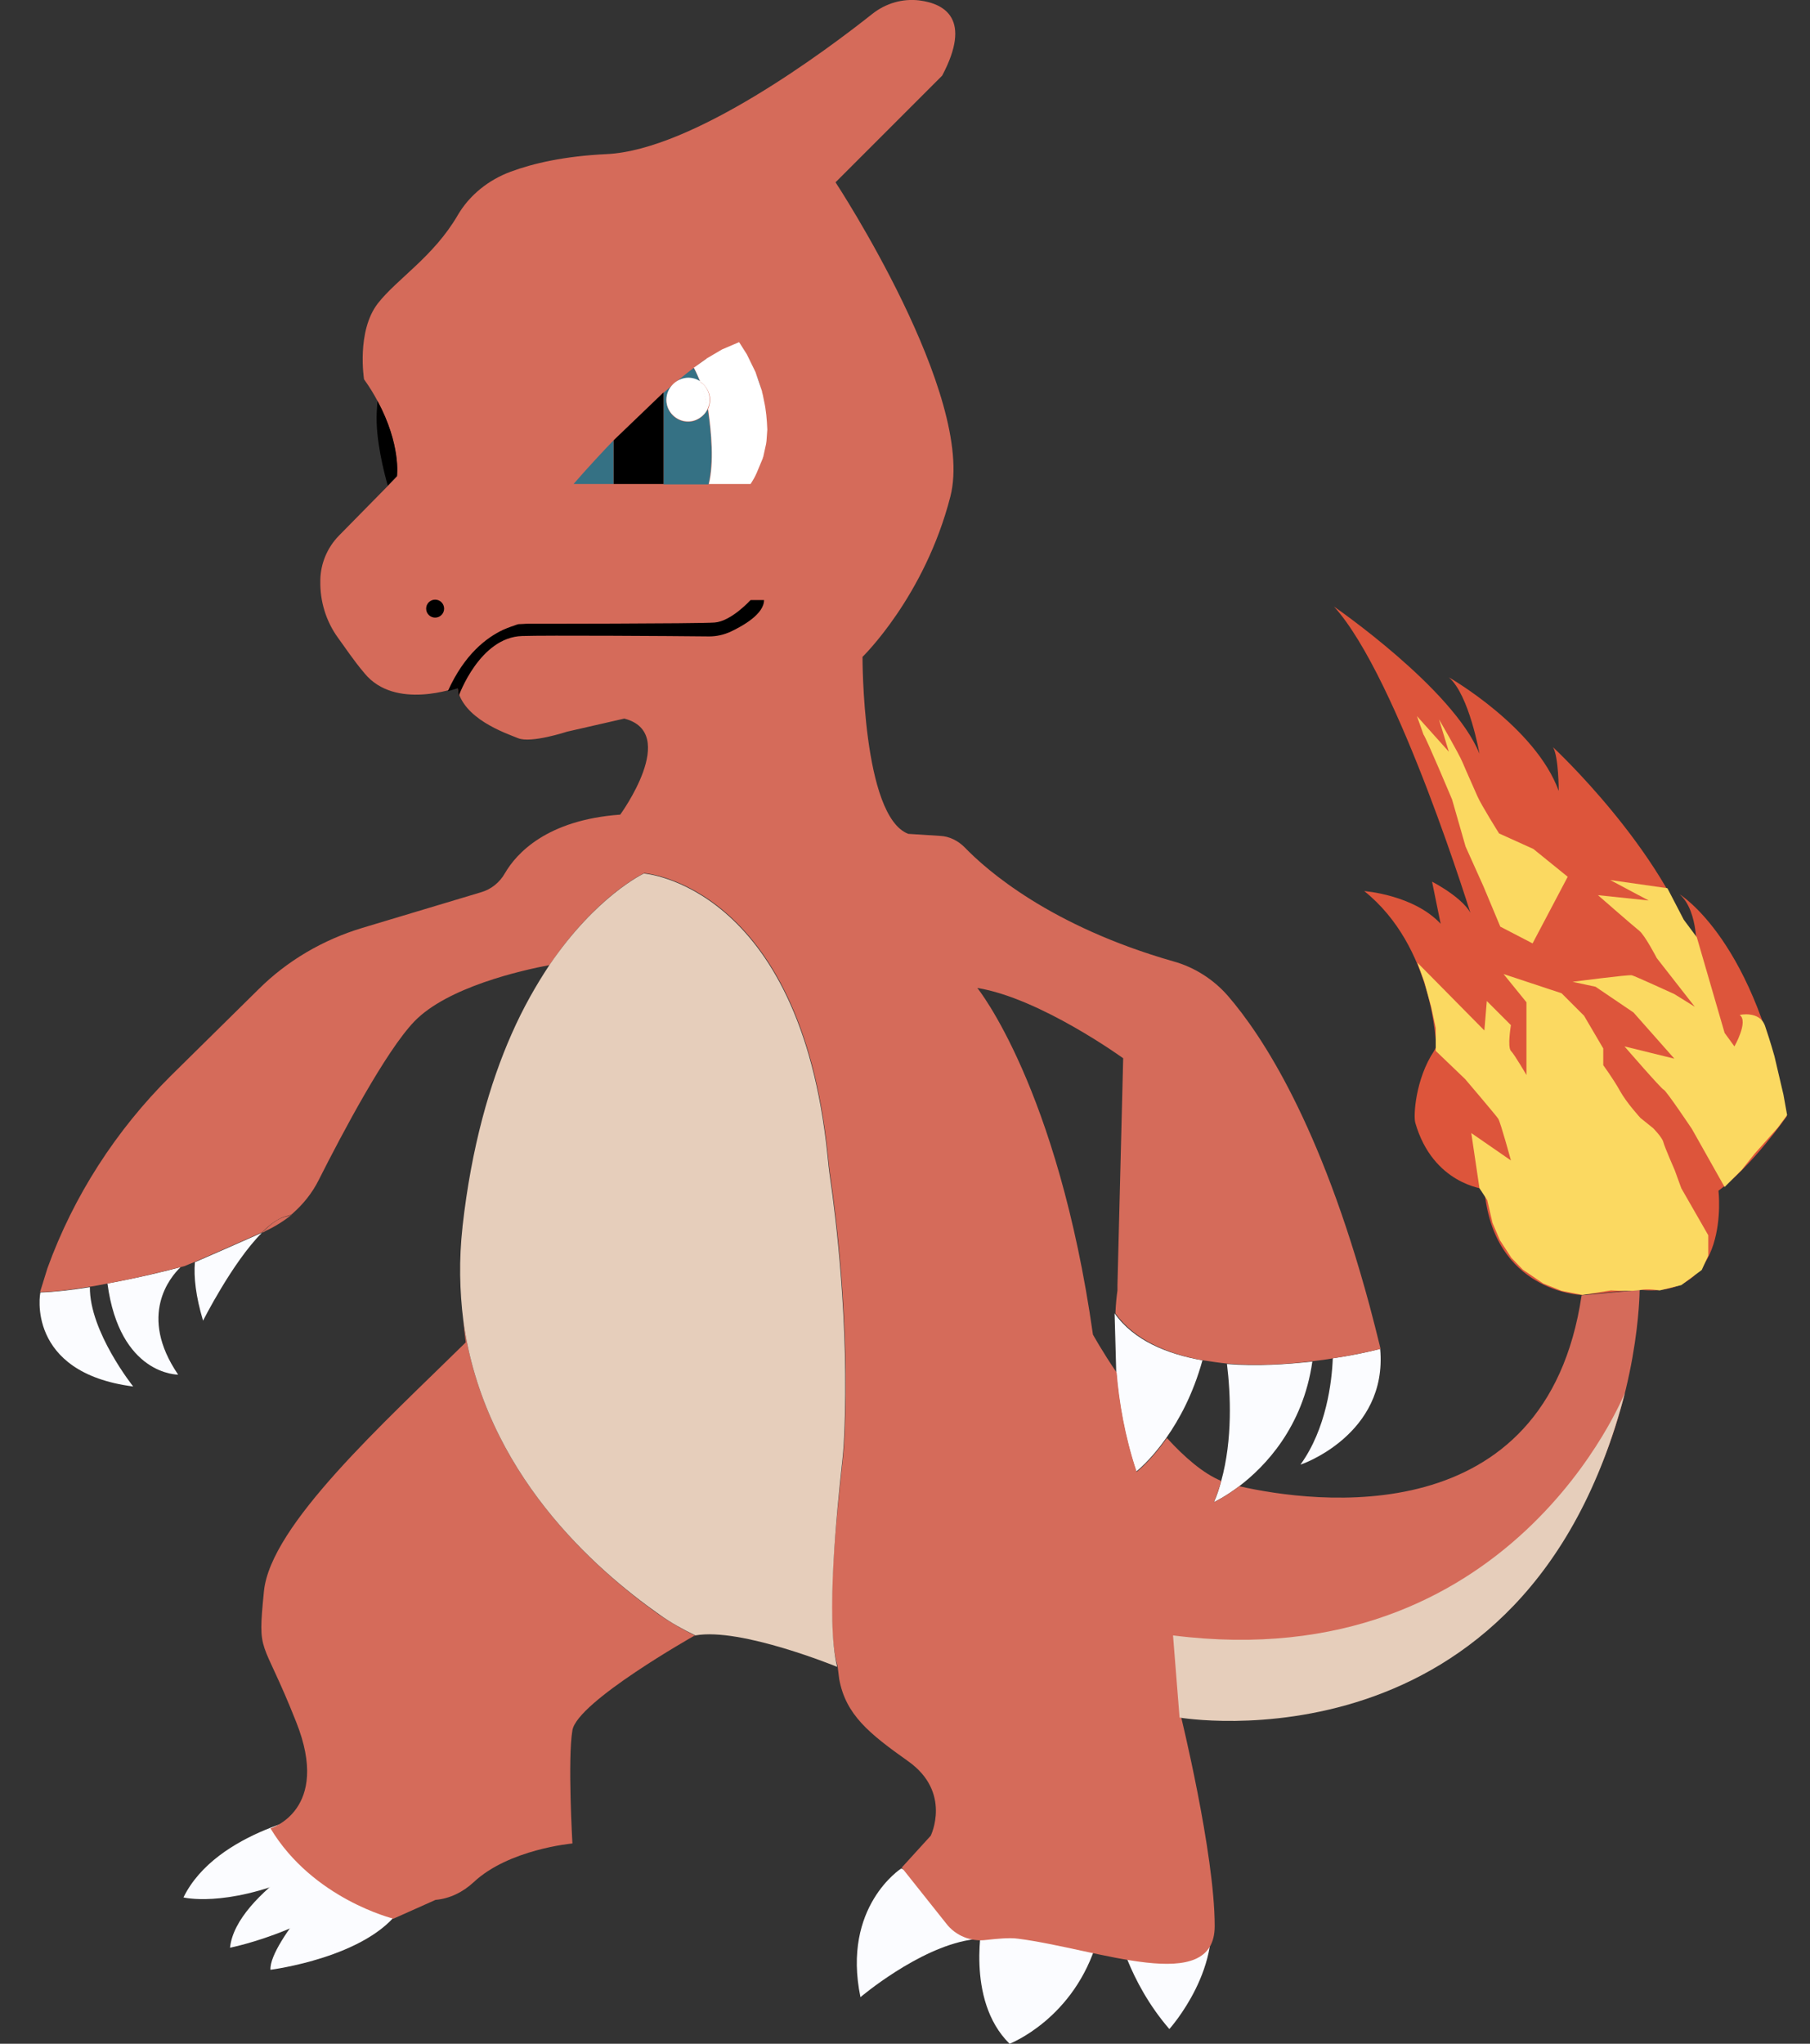 <?xml version="1.0" encoding="utf-8"?>
<!-- Generator: Adobe Illustrator 22.1.0, SVG Export Plug-In . SVG Version: 6.00 Build 0)  -->
<svg version="1.1" id="Layer_1" xmlns="http://www.w3.org/2000/svg" xmlns:xlink="http://www.w3.org/1999/xlink" x="0px" y="0px"
	 viewBox="0 0 443 500" style="enable-background:new 0 0 443 500;" xml:space="preserve">
<rect x="0" y="0" width="443" height="500" fill="#333333" stroke="none"/>
<style type="text/css">
	.st0{fill:#FBFCFF;}
	.st1{fill:#D56B5A;}
	.st2{fill:#E6CEBB;}
	.st3{fill:#357184;}
	.st4{fill:#FFFFFF;}
	.st5{fill:#DD553B;}
	.st6{fill:#FBD961;}
</style>
<path class="st0" d="M84.6,455.4c0,0-18.8,19.6-18.4,26.5c0,0,23.8-3,31.8-14.9S84.6,455.4,84.6,455.4z"/>
<path class="st0" d="M84.4,449.3c0,0-26.7,13.5-28.1,27.2c0,0,24.5-4.8,37.3-20.6C106.5,440.1,84.4,449.3,84.4,449.3z"/>
<path class="st0" d="M78.9,443.5c0,0-25.9,4.2-34,20.7c0,0,10,2.5,27.4-4.8s23.2-15.8,23.2-15.8H78.9z"/>
<path class="st0" d="M220.6,457.1c0,0-14.6,9.3-10,31.5c0,0,14-11.9,26.7-14C250.1,472.5,220.6,457.1,220.6,457.1z"/>
<path class="st0" d="M240.6,469.4c0,0-4.5,19.8,6.5,30.6c0,0,15.9-6.1,21.5-25.4C274.3,455.3,240.6,469.4,240.6,469.4z"/>
<path class="st0" d="M273.4,471.6c0,0,2.6,13,12.8,24.8c0,0,14.1-15.6,9.3-31.9C290.8,448.1,273.4,471.6,273.4,471.6z"/>
<g>
	<path class="st0" d="M272.8,321.3l0.4,14.4c0.6,7.2,2,15.6,4.9,24.3c0,0,3.5-2.7,7.4-8.3c3.1-4.4,6.5-10.6,8.8-18.9
		C285.8,331.3,277.5,328,272.8,321.3z"/>
	<path class="st0" d="M300.3,333.7c0.9,7.3,1.4,18.5-1.4,28.6c-0.5,1.8-1,3.5-1.8,5.2c0,0,2.6-1.2,6.2-3.9
		c6.3-4.8,15.6-14.4,17.9-30.5C314.9,333.8,307.5,334.3,300.3,333.7z"/>
	<path class="st0" d="M337.8,330c0,0-4.7,1.3-11.6,2.3c-0.2,5.7-1.6,17.3-7.9,26C318.3,358.4,339.7,351,337.8,330z"/>
</g>
<path class="st0" d="M49.7,323.1c0,0,7.2-14.3,14.4-21.5c-5.9,2.6-12.9,5.7-16.4,7.2C47.4,312.4,47.9,317.1,49.7,323.1z"/>
<path class="st0" d="M43.6,336.3c-9.9-14.5-1.9-23.9,0.6-26.3c-2.9,0.8-10.2,2.6-17.9,4C29.3,336.5,43.6,336.3,43.6,336.3z"/>
<path class="st0" d="M32.6,339.2c0,0-10.7-13.4-10.6-24.3c-4.4,0.7-8.7,1.2-12.1,1.3C9.8,316.1,6.2,335.8,32.6,339.2z"/>
<path class="st1" d="M401.3,315.6l-14.2,1.3c-8.7,58.6-65.7,50.8-83.8,46.7c-3.5,2.7-6.2,3.9-6.2,3.9c0.7-1.7,1.3-3.4,1.8-5.2
	c-4.4-1.8-9-5.8-13.3-10.5c-4,5.7-7.4,8.3-7.4,8.3c-2.9-8.7-4.3-17.1-4.9-24.3c-3.6-5.3-5.8-9.3-5.8-9.3
	c-8.6-60.5-28.3-84.8-28.3-84.8c15.4,2.5,35.7,17.2,35.7,17.2l-1.4,55.5l0,1.3c-0.2,1.4-0.4,3.2-0.5,5.6c4.7,6.6,13,10,21.5,11.5
	c1.9,0.3,3.9,0.6,5.9,0.8c7.2,0.6,14.6,0.2,20.9-0.6c1.8-0.2,3.4-0.4,5-0.7c6.9-1.1,11.6-2.3,11.6-2.3c-0.9-3.7-1.8-7.2-2.7-10.6
	c-12-44.4-26.3-66.1-34.7-75.8c-3.5-4-8.2-7-13.3-8.4c-30.1-8.6-45.7-22.3-51.1-27.9c-1.6-1.6-3.7-2.7-6-2.8l-7.8-0.5
	c-11.3-4.3-11.2-43.3-11.2-43.3s15.2-14.7,21.5-39.2c6.3-24.6-28.1-76.9-28.1-76.9l26.1-26.1c7.3-13.8,0.7-17.6-5.6-18.4
	c-4.1-0.5-8.2,0.7-11.5,3.3c-11.1,8.8-43.8,33.3-65,34.3c-10.5,0.5-18.1,2.3-23.5,4.3c-5.4,2-10.1,5.7-13,10.7
	c-5.9,10.1-14.8,15.5-19.5,21.5c-5.3,6.8-3.4,18.6-3.4,18.6c1.3,1.8,2.4,3.6,3.3,5.3c5.7,10.7,4.8,18.4,4.8,18.4l-2.2,2.3
	l-12.1,12.3c-2.8,2.9-4.4,6.7-4.5,10.7l0,0.3c-0.1,5,1.4,9.9,4.3,13.9c1.7,2.3,3.7,5.4,6.5,8.7c7.5,9.2,22.7,3.5,22.7,3.5
	c1.3,7.6,11.7,11.1,14.9,12.4c3.2,1.3,12-1.6,12-1.6l14-3.2c13.6,3.5-1,23.5-1,23.5c-18,1.3-25.4,9.5-28.2,14.3
	c-1.3,2.3-3.4,4-5.9,4.7L88.7,227c-9.6,2.9-18.4,8-25.5,15.1l-21.4,21.1c-13.4,13.3-23.8,29.4-30.2,47.1l-1.8,5.8
	c3.4,0,7.7-0.6,12.1-1.3c1.5-0.2,2.9-0.5,4.4-0.8c7.7-1.4,14.9-3.3,17.9-4c0.8-0.2,1.2-0.3,1.3-0.4c0.1,0,0.9-0.4,2.2-0.9
	c3.5-1.5,10.5-4.6,16.4-7.2c2.1-2.1,4.2-3.6,6.1-4c0.5-0.1,1-0.3,1.3-0.5c0,0,0,0,0.1-0.1c2.6-2.3,4.8-5,6.4-8.2
	c5.8-11.5,16.4-31.5,23.4-38.8c8.1-8.4,26.2-12.5,33.1-13.8c11.5-17.1,23.2-22.5,23.2-22.5s38.1,2.8,44.9,68.7c0.2,2,0.4,4,0.7,5.9
	c1.2,8.2,4.7,35.5,3.4,63c-0.1,2.5-0.3,5-0.6,7.4c-1,9.7-4.4,38-1.1,49l0.4,3.2c1.6,8.7,7.3,13.3,16.9,20.1
	c10.7,7.6,5.5,18.2,5.5,18.2l-7.1,7.8l10.9,13.7c2.3,3,6.1,4.5,9.8,4c2.7-0.3,5.7-0.6,7.8-0.3c19.5,2.5,48.1,14.1,48.1-3.1
	c0-17.8-8.4-51.9-8.4-51.9C401.3,421.4,401.3,315.6,401.3,315.6z"/>
<path class="st1" d="M113.4,323.1c0.3,3.4,0.6,5.3,0.6,5.3c-20,19.7-47.8,44.7-49.4,60.9s-0.6,10.5,7.9,32c8.6,21.6-6.3,26-6.3,26
	c10.4,17.3,30.1,22.1,30.1,22.1l10.3-4.6c3.5-0.3,6.7-1.9,9.3-4.3c8.6-8.1,24.2-9.5,24.2-9.5s-1.2-20.7,0-27.7
	c1.2-7,29.8-23.1,29.8-23.1c0.1,0,0.2,0,0.3,0c-3-1.5-6-3.2-8.8-5.1C145.8,384,118.5,360.3,113.4,323.1z"/>
<path class="st1" d="M64.1,301.6c0.3-0.1,0.6-0.2,0.8-0.4c2.4-1.1,4.6-2.5,6.6-4.1c-0.4,0.2-0.8,0.4-1.3,0.5
	C68.2,297.9,66.2,299.5,64.1,301.6z"/>
<g id="Light_body">
	<path class="st2" d="M202.5,282.4c-6.8-65.9-44.9-68.7-44.9-68.7s-11.6,5.4-23.2,22.5c-3.1,4.7-6.3,10.2-9.2,16.8
		c-5.3,12-9.8,27.5-12,47.1c0,0,0,0.1,0,0.1c-0.9,8.1-0.7,15.7,0.2,22.9c5.1,37.2,32.4,60.9,48,71.9c2.8,2,5.7,3.6,8.8,5.1
		c11.1-2,34.7,7.7,34.7,7.7c-2.9-11.6,0.1-39.6,1.1-49c0.3-2.5,0.5-4.9,0.6-7.4c1.3-27.5-2.2-54.8-3.4-63
		C202.9,286.4,202.7,284.4,202.5,282.4z"/>
	<path class="st2" d="M287.1,400.1l1.6,20.1c0,0,84.8,14.6,109-79.5C397.7,340.7,370.1,410.6,287.1,400.1z"/>
</g>
<g id="Eyes_4_">
	<path class="st3" d="M182.7,86.7l2,4.1C184,89.2,183.3,87.8,182.7,86.7z"/>
	<path class="st3" d="M180.8,83.7l1.9,3C181.6,84.8,180.8,83.7,180.8,83.7z"/>
	<path class="st3" d="M184.8,91l1.6,4.7C186,93.9,185.4,92.4,184.8,91z"/>
	<path class="st3" d="M169.9,89.8l3.1-2.2C171.9,88.3,170.9,89.1,169.9,89.8z"/>
	<path class="st3" d="M140.4,118.4h9.8v-10.7C144.4,113.7,140.4,118.4,140.4,118.4z"/>
	<path class="st3" d="M186.5,112.1l-1.5,3.6C185.6,114.5,186.2,113.3,186.5,112.1z"/>
	<path class="st3" d="M173.3,100.7c0-0.2-0.1-0.4-0.1-0.6c-0.9,1.8-2.7,3.1-4.8,3.1c-2.9,0-5.3-2.4-5.3-5.3c0-2.9,2.4-5.3,5.3-5.3
		c1.1,0,2.1,0.3,3,0.9c-0.5-1.2-1-2.4-1.6-3.5c-2.4,1.8-4.9,3.9-7.4,6.1v22.4h11C174.7,113.1,174.1,105.8,173.3,100.7z"/>
	<path class="st3" d="M187.3,108.6l-0.7,3.2C186.9,110.7,187.2,109.7,187.3,108.6z"/>
	<path class="st3" d="M187.4,107.9c0.1-1,0.2-1.9,0.2-2.8L187.4,107.9z"/>
	<path class="st3" d="M186.7,96.6l0.3,1.5C186.9,97.6,186.8,97.1,186.7,96.6z"/>
	<path d="M162.4,95.9L162.4,95.9C162.4,96,162.4,96,162.4,95.9L162.4,95.9z"/>
	<polygon points="150.2,107.7 150.2,107.7 150.2,107.7 	"/>
	<path d="M162.4,96l-12.2,11.7c0,0,0,0,0,0v10.7h12.2L162.4,96C162.4,96,162.4,96,162.4,96z"/>
	<path class="st4" d="M186.5,112l0.1-0.2C186.6,111.9,186.6,112,186.5,112L186.5,112z"/>
	<path class="st4" d="M185,115.9l0.1-0.2c-0.4,0.9-0.9,1.8-1.5,2.7L185,115.9z"/>
	<path class="st4" d="M169.8,89.9C169.8,89.9,169.8,89.9,169.8,89.9C169.8,89.9,169.8,89.9,169.8,89.9L169.8,89.9z"/>
	<path class="st4" d="M186.6,95.9l-0.1-0.3c0.1,0.3,0.2,0.6,0.2,0.9L186.6,95.9z"/>
	<path class="st4" d="M187.4,108.4l0-0.6c0,0.2,0,0.5-0.1,0.7L187.4,108.4z"/>
	<path class="st4" d="M173.1,87.5l-0.2,0.1C173,87.6,173.1,87.6,173.1,87.5L173.1,87.5z"/>
	<path class="st4" d="M184.8,90.8L184.8,90.8c0,0,0,0,0,0.1L184.8,90.8z"/>
	<polygon class="st4" points="176.6,85.5 176.6,85.5 176.6,85.5 	"/>
	<path class="st4" d="M182.7,86.7L182.7,86.7C182.7,86.7,182.7,86.7,182.7,86.7L182.7,86.7z"/>
	<path class="st4" d="M187,98.1l-0.3-1.5c-0.1-0.3-0.2-0.6-0.2-0.9l-1.6-4.7c0-0.1-0.1-0.1-0.1-0.2l-2-4.1c0,0,0,0,0,0l-1.9-3
		l-4.2,1.8c0,0,0,0,0,0l-3.4,2c-0.1,0.1-0.2,0.1-0.3,0.2l-3.1,2.2c0,0,0,0-0.1,0c0.6,1.1,1.1,2.3,1.6,3.5c1.4,1,2.4,2.6,2.4,4.4
		c0,0.8-0.2,1.6-0.5,2.3c0,0.2,0.1,0.4,0.1,0.6c0.7,5.1,1.4,12.4,0.1,17.7h10.2c0.6-0.9,1.1-1.8,1.5-2.7l1.5-3.6
		c0-0.1,0-0.2,0.1-0.3l0.7-3.2c0-0.2,0.1-0.5,0.1-0.7l0.2-2.8C187.7,102.6,187.5,100.3,187,98.1z"/>
	<path class="st4" d="M163.1,97.8c0,2.9,2.4,5.3,5.3,5.3c2.1,0,4-1.3,4.8-3.1c-0.4-2.3-1-4.5-1.8-6.7c-0.9-0.6-1.9-0.9-3-0.9
		C165.5,92.5,163.1,94.9,163.1,97.8z"/>
	<path class="st4" d="M173.7,97.8c0-1.8-0.9-3.5-2.4-4.4c0.8,2.2,1.5,4.4,1.8,6.7C173.5,99.4,173.7,98.7,173.7,97.8z"/>
	<path d="M92.4,98.1c-0.1,0.8-0.1,1.8-0.2,2.9c-0.3,6.5,1.8,14.6,2.7,17.8l2.2-2.3C97.2,116.6,98.2,108.8,92.4,98.1z"/>
</g>
<path id="Mouth_4_" d="M112.3,170.2c0,0,5.1-14.3,15.5-14.6c5.7-0.2,36.8,0,45.8,0.1c1.8,0,3.5-0.4,5.1-1.1c3.2-1.5,8.3-4.4,8.3-7.8
	h-3.3c0,0-4.7,5.2-8.8,5.5c-4.1,0.3-46.1,0.3-46.1,0.3s-1.4,0.1-1.9,0.1c-0.5,0.1-1.1,0.4-1.8,0.6c-0.6,0.2-1.3,0.5-2,0.8
	c-4,1.9-9.4,5.9-13.5,15l2.4-0.7L112.3,170.2z"/>
<circle id="Nose_1_" cx="106.5" cy="148.9" r="2.2"/>
<path id="Flame" class="st5" d="M351.5,256.1c0,0-0.5-24.4-17.6-38.1c0,0,12.1,0.9,18.7,8l-2.1-10.3c0,0,9.8,5,10,9.6
	c0,0-18.2-59.5-34-76.9c0,0,29.2,20.1,35.6,36c0,0-2.5-14.4-7.5-18.7c0,0,21.2,12.1,26.9,27.8c0,0,0-8.4-1.4-10.7
	c0,0,27.1,25.1,35.1,50.6c0,0,0.7-10.4-4.1-14.6c0,0,18.9,11.4,26.2,54.3c0,0-8.4,12.1-16.7,18.2c0,0,3.2,26.9-19.5,24.2l-14.2,1.3
	c0,0-21.5-0.8-23.6-25.9c0,0-12.6-1.2-16.9-16.2c-0.5-1.6,0-10.7,4.6-17.6L351.5,256.1z"/>
<path class="st6" d="M362.1,290.7l-2-13.5l9.7,6.7c0,0-2.5-9.2-3.1-10.2c-0.6-0.9-8.1-9.7-8.1-9.7l-7.2-6.9v-5.6l-1.1-5.1l-1.7-6.2
	l-1.7-4.7l16.4,16.6l0.6-7.2l5.9,5.9c0,0-0.9,5.3,0,6.3c0.9,0.9,3.8,5.9,3.8,5.9v-17.8l-5.6-6.9l14.2,4.7l5.5,5.5l4.7,8v4.1
	c0,0,2.5,3.4,4.1,6.3s5,6.6,5,6.6l3.1,2.5c0,0,2.2,2.2,2.5,3.4s2.8,6.9,2.8,6.9l1.6,4.4l6.6,11.5v5l-1.6,3.5l-5,3.7l-5.3,1.3
	c0,0-2.9-0.5-4.7-0.1c-1.9,0.4-7.2,0.1-7.2,0.1l-7,1.1l-5.1-1l-4.5-1.8l-5-3.4l-2.8-2.9l-2.8-4.3l-1.8-4.2l-1.3-5.6L362.1,290.7z"/>
<path class="st6" d="M348.4,179.7c0.7,0.9,7,15.9,7,15.9l3.3,11.5l4.4,9.8l4.1,9.8l7.9,4.1l8.6-16.3l-8.4-6.8l-8.4-3.8
	c0,0-4.4-7-5.3-9.1c-0.9-2.1-2.6-5.8-3.6-8.2c-1-2.4-5.8-10.6-5.8-10.6l2.4,7.9l-7.8-8.7L348.4,179.7z"/>
<path class="st6" d="M422.1,290.4l-8-14.2c0,0-6.3-9.4-6.9-9.6s-9.6-10.6-9.6-10.6l12.2,3l-10-11.3l-9.3-6.3l-5.6-1.2
	c0,0,13.7-1.8,14.5-1.6s10.4,4.6,10.4,4.6l5,3.1l-9.3-11.9c0,0-2.9-5.6-4.3-6.7c-1.4-1.1-10.1-8.7-10.1-8.7l12.4,1.3l-9.4-5l14,2
	l4,7.7l3.2,4.3l6.8,23.4l2.4,3.3c0,0,3.5-6.1,1.3-7.7c0,0,4.9-1.1,6.2,2.7s2.3,7.4,2.3,7.4l2.2,9.4l0.9,5l-2.3,3.1l-5.7,6.4
	l-3.1,3.9L422.1,290.4z"/>
</svg>
